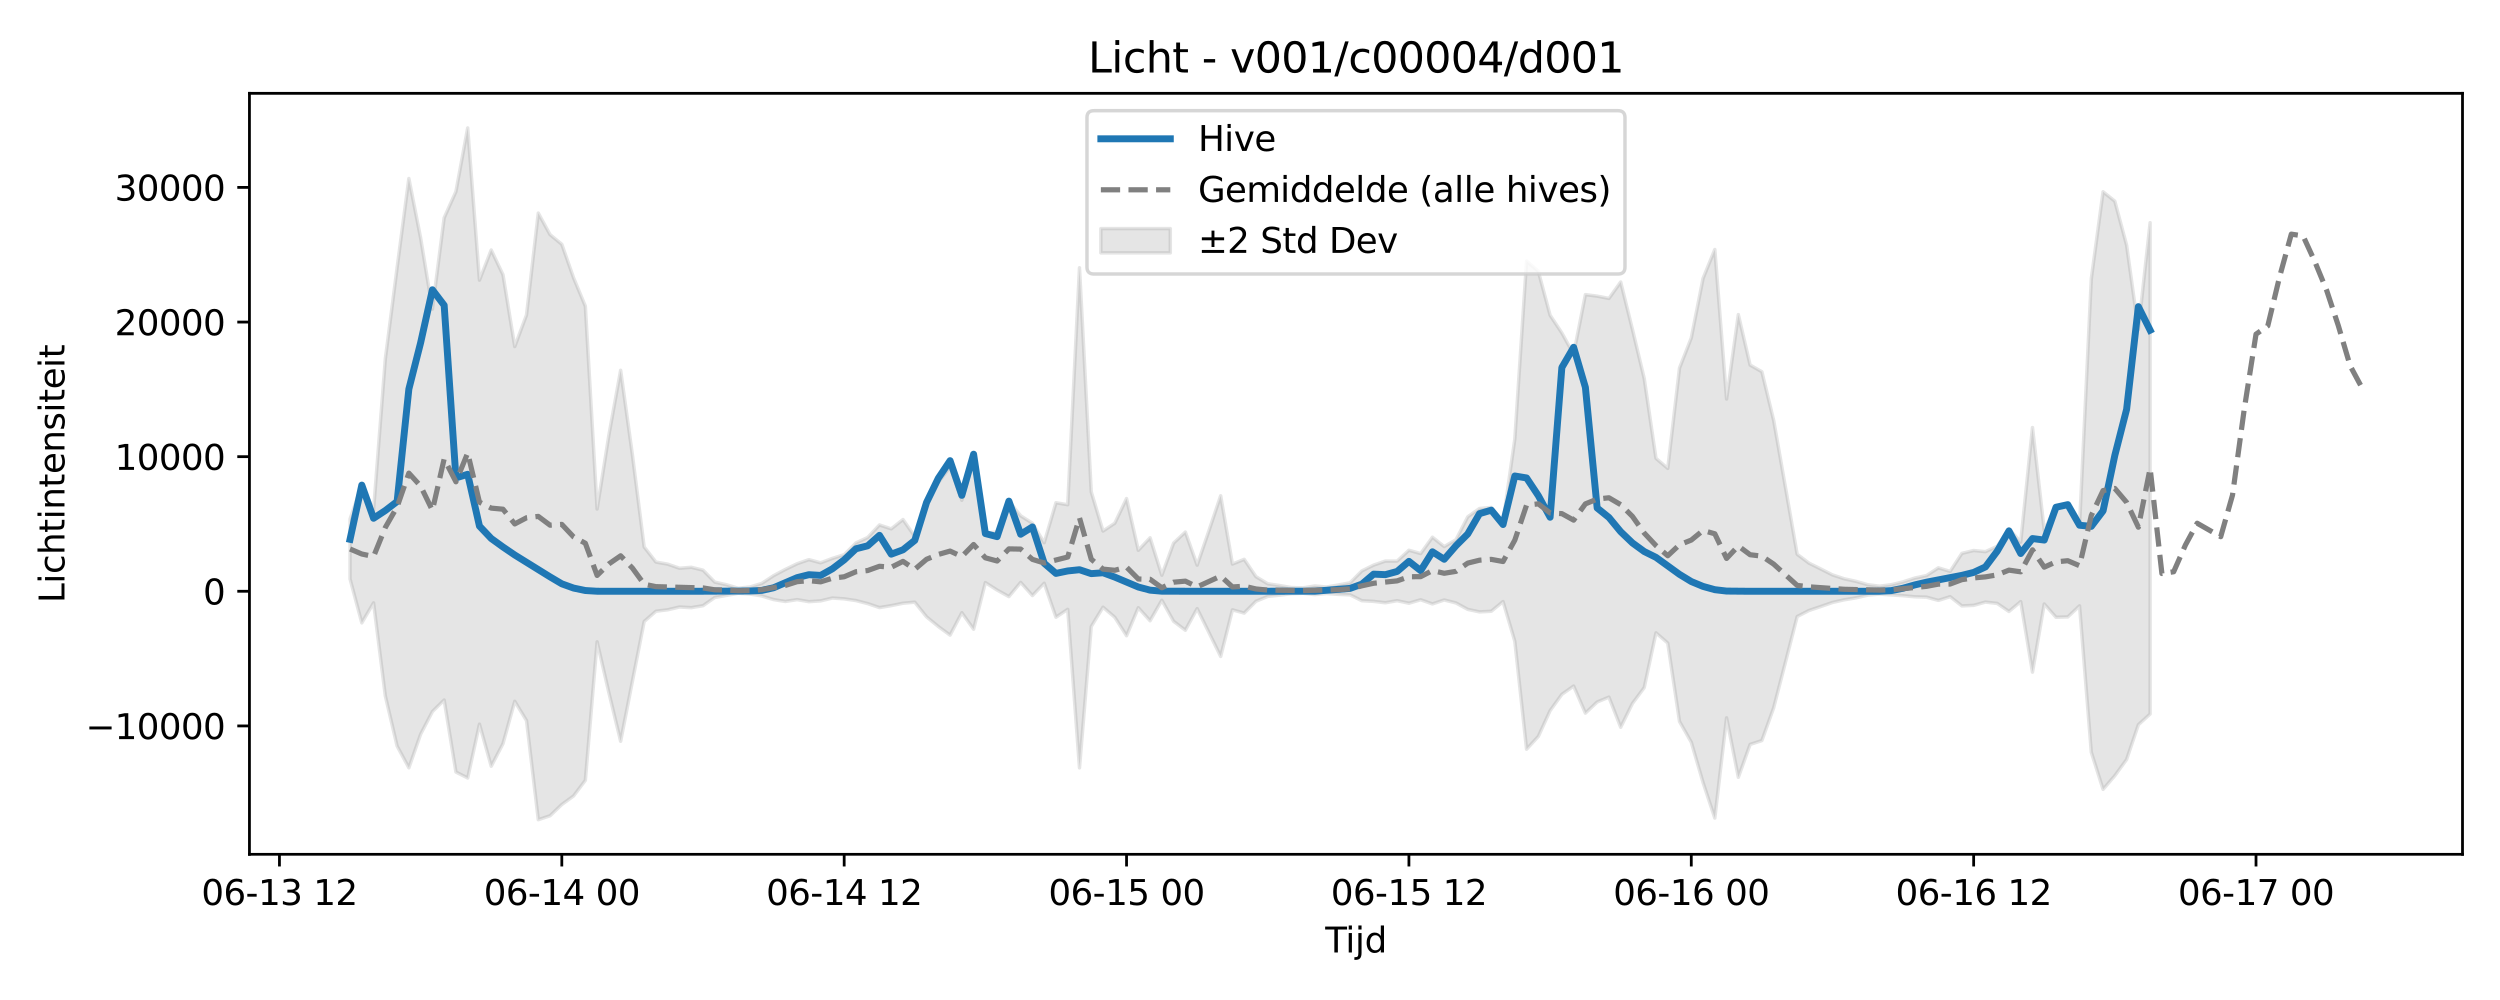 <?xml version="1.0" encoding="utf-8" standalone="no"?>
<!DOCTYPE svg PUBLIC "-//W3C//DTD SVG 1.1//EN"
  "http://www.w3.org/Graphics/SVG/1.1/DTD/svg11.dtd">
<svg xmlns:xlink="http://www.w3.org/1999/xlink" width="720pt" height="288pt" viewBox="0 0 720 288" xmlns="http://www.w3.org/2000/svg" version="1.1">
 <defs>
  <style type="text/css">*{stroke-linejoin: round; stroke-linecap: butt}</style>
 </defs>
 <g id="figure_1">
  <g id="patch_1">
   <path d="M 0 288 
L 720 288 
L 720 0 
L 0 0 
z
" style="fill: #ffffff"/>
  </g>
  <g id="axes_1">
   <g id="patch_2">
    <path d="M 71.84 246.04 
L 709.2 246.04 
L 709.2 26.88 
L 71.84 26.88 
z
" style="fill: #ffffff"/>
   </g>
   <g id="FillBetweenPolyCollection_1">
    <defs>
     <path id="m2249b6ddf0" d="M 100.811 -138.525 
L 100.811 -121.262 
L 104.199 -108.606 
L 107.588 -114.372 
L 110.976 -87.546 
L 114.365 -73.137 
L 117.753 -66.871 
L 121.141 -76.545 
L 124.53 -83.057 
L 127.918 -86.397 
L 131.307 -65.654 
L 134.695 -63.937 
L 138.083 -79.447 
L 141.472 -67.325 
L 144.86 -73.816 
L 148.249 -86.024 
L 151.637 -80.462 
L 155.025 -51.922 
L 158.414 -53.063 
L 161.802 -56.301 
L 165.191 -58.767 
L 168.579 -63.263 
L 171.968 -103.158 
L 175.356 -88.515 
L 178.744 -74.511 
L 182.133 -91.794 
L 185.521 -109.011 
L 188.91 -111.967 
L 192.298 -112.375 
L 195.686 -113.182 
L 199.075 -112.994 
L 202.463 -113.554 
L 205.852 -115.919 
L 209.24 -116.526 
L 212.628 -117.129 
L 216.017 -116.908 
L 219.405 -116.364 
L 222.794 -115.323 
L 226.182 -114.773 
L 229.571 -115.308 
L 232.959 -114.716 
L 236.347 -114.949 
L 239.736 -115.765 
L 243.124 -115.532 
L 246.513 -115.033 
L 249.901 -114.158 
L 253.289 -113.01 
L 256.678 -113.573 
L 260.066 -114.265 
L 263.455 -114.574 
L 266.843 -110.355 
L 270.231 -107.57 
L 273.62 -105.078 
L 277.008 -111.542 
L 280.397 -106.785 
L 283.785 -120.219 
L 287.173 -118.06 
L 290.562 -116.173 
L 293.95 -120.266 
L 297.339 -116.471 
L 300.727 -120.019 
L 304.116 -110.235 
L 307.504 -112.513 
L 310.892 -66.855 
L 314.281 -107.557 
L 317.669 -113.122 
L 321.058 -110.218 
L 324.446 -104.907 
L 327.834 -112.981 
L 331.223 -109.216 
L 334.611 -115.125 
L 338 -109.058 
L 341.388 -106.489 
L 344.776 -112.72 
L 348.165 -105.843 
L 351.553 -98.943 
L 354.942 -112.364 
L 358.33 -111.43 
L 361.719 -114.836 
L 365.107 -116.233 
L 368.495 -116.577 
L 371.884 -117.009 
L 375.272 -117.129 
L 378.661 -116.755 
L 382.049 -117.065 
L 385.437 -116.812 
L 388.826 -116.676 
L 392.214 -114.992 
L 395.603 -114.801 
L 398.991 -114.405 
L 402.379 -115.001 
L 405.768 -114.269 
L 409.156 -115.271 
L 412.545 -114.062 
L 415.933 -115.207 
L 419.321 -114.351 
L 422.71 -112.496 
L 426.098 -111.774 
L 429.487 -111.952 
L 432.875 -114.747 
L 436.264 -103.319 
L 439.652 -72.223 
L 443.04 -75.914 
L 446.429 -83.325 
L 449.817 -88.033 
L 453.206 -90.415 
L 456.594 -82.617 
L 459.982 -85.817 
L 463.371 -87.229 
L 466.759 -78.548 
L 470.148 -85.416 
L 473.536 -89.963 
L 476.924 -105.742 
L 480.313 -102.788 
L 483.701 -80.213 
L 487.09 -74.24 
L 490.478 -62.643 
L 493.867 -52.392 
L 497.255 -81.272 
L 500.643 -64.135 
L 504.032 -73.604 
L 507.42 -74.711 
L 510.809 -84.135 
L 514.197 -97.219 
L 517.585 -110.432 
L 520.974 -112.172 
L 524.362 -113.314 
L 527.751 -114.488 
L 531.139 -115.256 
L 534.527 -115.814 
L 537.916 -116.598 
L 541.304 -116.911 
L 544.693 -116.655 
L 548.081 -116.44 
L 551.469 -116.121 
L 554.858 -116.013 
L 558.246 -115.077 
L 561.635 -116.154 
L 565.023 -113.495 
L 568.412 -113.659 
L 571.8 -114.596 
L 575.188 -114.219 
L 578.577 -111.896 
L 581.965 -114.747 
L 585.354 -94.414 
L 588.742 -114.057 
L 592.13 -110.219 
L 595.519 -110.328 
L 598.907 -113.514 
L 602.296 -71.351 
L 605.684 -60.662 
L 609.072 -64.6 
L 612.461 -69.266 
L 615.849 -79.275 
L 619.238 -82.371 
L 619.238 -223.874 
L 619.238 -223.874 
L 615.849 -193.063 
L 612.461 -217.398 
L 609.072 -230.054 
L 605.684 -232.774 
L 602.296 -207.745 
L 598.907 -136.627 
L 595.519 -142.704 
L 592.13 -142.153 
L 588.742 -135.261 
L 585.354 -164.878 
L 581.965 -131.883 
L 578.577 -135.71 
L 575.188 -130.659 
L 571.8 -129.123 
L 568.412 -129.457 
L 565.023 -128.63 
L 561.635 -123.441 
L 558.246 -124.465 
L 554.858 -122.25 
L 551.469 -121.523 
L 548.081 -120.428 
L 544.693 -119.607 
L 541.304 -119.18 
L 537.916 -119.606 
L 534.527 -120.576 
L 531.139 -121.313 
L 527.751 -122.432 
L 524.362 -124.153 
L 520.974 -125.827 
L 517.585 -128.378 
L 514.197 -147.75 
L 510.809 -166.961 
L 507.42 -180.943 
L 504.032 -182.871 
L 500.643 -197.398 
L 497.255 -173.079 
L 493.867 -216.149 
L 490.478 -207.816 
L 487.09 -190.678 
L 483.701 -182.011 
L 480.313 -153.1 
L 476.924 -155.987 
L 473.536 -178.995 
L 470.148 -193.118 
L 466.759 -206.781 
L 463.371 -202.052 
L 459.982 -202.716 
L 456.594 -203.149 
L 453.206 -185.977 
L 449.817 -192.109 
L 446.429 -197.214 
L 443.04 -209.855 
L 439.652 -212.821 
L 436.264 -161.556 
L 432.875 -137.813 
L 429.487 -141.852 
L 426.098 -141.558 
L 422.71 -139.156 
L 419.321 -132.548 
L 415.933 -130.583 
L 412.545 -133.286 
L 409.156 -128.578 
L 405.768 -129.533 
L 402.379 -126.418 
L 398.991 -126.418 
L 395.603 -125.246 
L 392.214 -123.575 
L 388.826 -120.155 
L 385.437 -119.521 
L 382.049 -118.949 
L 378.661 -119.245 
L 375.272 -118.697 
L 371.884 -118.793 
L 368.495 -119.379 
L 365.107 -119.873 
L 361.719 -121.922 
L 358.33 -126.915 
L 354.942 -125.546 
L 351.553 -145.221 
L 348.165 -135.133 
L 344.776 -125.234 
L 341.388 -134.771 
L 338 -131.599 
L 334.611 -122.332 
L 331.223 -133.124 
L 327.834 -129.513 
L 324.446 -144.42 
L 321.058 -137.311 
L 317.669 -135.058 
L 314.281 -146.34 
L 310.892 -210.889 
L 307.504 -142.641 
L 304.116 -143.212 
L 300.727 -131.695 
L 297.339 -137.325 
L 293.95 -139.45 
L 290.562 -143.669 
L 287.173 -134.795 
L 283.785 -134.478 
L 280.397 -155.578 
L 277.008 -143.906 
L 273.62 -153.502 
L 270.231 -149.067 
L 266.843 -143.504 
L 263.455 -133.505 
L 260.066 -138.38 
L 256.678 -135.688 
L 253.289 -136.811 
L 249.901 -133.214 
L 246.513 -131.646 
L 243.124 -128.253 
L 239.736 -127.187 
L 236.347 -125.913 
L 232.959 -126.83 
L 229.571 -125.643 
L 226.182 -124.012 
L 222.794 -122.211 
L 219.405 -119.979 
L 216.017 -118.961 
L 212.628 -118.589 
L 209.24 -119.59 
L 205.852 -120.35 
L 202.463 -123.802 
L 199.075 -124.622 
L 195.686 -124.346 
L 192.298 -125.53 
L 188.91 -126.128 
L 185.521 -130.472 
L 182.133 -157.006 
L 178.744 -181.359 
L 175.356 -162.669 
L 171.968 -141.401 
L 168.579 -199.823 
L 165.191 -207.982 
L 161.802 -217.645 
L 158.414 -220.427 
L 155.025 -226.634 
L 151.637 -197.307 
L 148.249 -188.188 
L 144.86 -208.881 
L 141.472 -216.003 
L 138.083 -207.306 
L 134.695 -251.158 
L 131.307 -232.831 
L 127.918 -225.268 
L 124.53 -198.969 
L 121.141 -219.467 
L 117.753 -236.599 
L 114.365 -210.893 
L 110.976 -184.658 
L 107.588 -141.07 
L 104.199 -148.278 
L 100.811 -138.525 
z
" style="stroke: #808080; stroke-opacity: 0.2"/>
    </defs>
    <g clip-path="url(#pfbceccff87)">
     <use xlink:href="#m2249b6ddf0" x="0" y="288" style="fill: #808080; fill-opacity: 0.2; stroke: #808080; stroke-opacity: 0.2"/>
    </g>
   </g>
   <g id="matplotlib.axis_1">
    <g id="xtick_1">
     <g id="line2d_1">
      <defs>
       <path id="m75572a2f09" d="M 0 0 
L 0 3.5 
" style="stroke: #000000; stroke-width: 0.8"/>
      </defs>
      <g>
       <use xlink:href="#m75572a2f09" x="80.48" y="246.04" style="stroke: #000000; stroke-width: 0.8"/>
      </g>
     </g>
     <g id="text_1">
      <!-- 06-13 12 -->
      <g transform="translate(58 260.638) scale(0.1 -0.1)">
       <defs>
        <path id="DejaVuSans-30" d="M 2034 4250 
Q 1547 4250 1301 3770 
Q 1056 3291 1056 2328 
Q 1056 1369 1301 889 
Q 1547 409 2034 409 
Q 2525 409 2770 889 
Q 3016 1369 3016 2328 
Q 3016 3291 2770 3770 
Q 2525 4250 2034 4250 
z
M 2034 4750 
Q 2819 4750 3233 4129 
Q 3647 3509 3647 2328 
Q 3647 1150 3233 529 
Q 2819 -91 2034 -91 
Q 1250 -91 836 529 
Q 422 1150 422 2328 
Q 422 3509 836 4129 
Q 1250 4750 2034 4750 
z
" transform="scale(0.016)"/>
        <path id="DejaVuSans-36" d="M 2113 2584 
Q 1688 2584 1439 2293 
Q 1191 2003 1191 1497 
Q 1191 994 1439 701 
Q 1688 409 2113 409 
Q 2538 409 2786 701 
Q 3034 994 3034 1497 
Q 3034 2003 2786 2293 
Q 2538 2584 2113 2584 
z
M 3366 4563 
L 3366 3988 
Q 3128 4100 2886 4159 
Q 2644 4219 2406 4219 
Q 1781 4219 1451 3797 
Q 1122 3375 1075 2522 
Q 1259 2794 1537 2939 
Q 1816 3084 2150 3084 
Q 2853 3084 3261 2657 
Q 3669 2231 3669 1497 
Q 3669 778 3244 343 
Q 2819 -91 2113 -91 
Q 1303 -91 875 529 
Q 447 1150 447 2328 
Q 447 3434 972 4092 
Q 1497 4750 2381 4750 
Q 2619 4750 2861 4703 
Q 3103 4656 3366 4563 
z
" transform="scale(0.016)"/>
        <path id="DejaVuSans-2d" d="M 313 2009 
L 1997 2009 
L 1997 1497 
L 313 1497 
L 313 2009 
z
" transform="scale(0.016)"/>
        <path id="DejaVuSans-31" d="M 794 531 
L 1825 531 
L 1825 4091 
L 703 3866 
L 703 4441 
L 1819 4666 
L 2450 4666 
L 2450 531 
L 3481 531 
L 3481 0 
L 794 0 
L 794 531 
z
" transform="scale(0.016)"/>
        <path id="DejaVuSans-33" d="M 2597 2516 
Q 3050 2419 3304 2112 
Q 3559 1806 3559 1356 
Q 3559 666 3084 287 
Q 2609 -91 1734 -91 
Q 1441 -91 1130 -33 
Q 819 25 488 141 
L 488 750 
Q 750 597 1062 519 
Q 1375 441 1716 441 
Q 2309 441 2620 675 
Q 2931 909 2931 1356 
Q 2931 1769 2642 2001 
Q 2353 2234 1838 2234 
L 1294 2234 
L 1294 2753 
L 1863 2753 
Q 2328 2753 2575 2939 
Q 2822 3125 2822 3475 
Q 2822 3834 2567 4026 
Q 2313 4219 1838 4219 
Q 1578 4219 1281 4162 
Q 984 4106 628 3988 
L 628 4550 
Q 988 4650 1302 4700 
Q 1616 4750 1894 4750 
Q 2613 4750 3031 4423 
Q 3450 4097 3450 3541 
Q 3450 3153 3228 2886 
Q 3006 2619 2597 2516 
z
" transform="scale(0.016)"/>
        <path id="DejaVuSans-20" transform="scale(0.016)"/>
        <path id="DejaVuSans-32" d="M 1228 531 
L 3431 531 
L 3431 0 
L 469 0 
L 469 531 
Q 828 903 1448 1529 
Q 2069 2156 2228 2338 
Q 2531 2678 2651 2914 
Q 2772 3150 2772 3378 
Q 2772 3750 2511 3984 
Q 2250 4219 1831 4219 
Q 1534 4219 1204 4116 
Q 875 4013 500 3803 
L 500 4441 
Q 881 4594 1212 4672 
Q 1544 4750 1819 4750 
Q 2544 4750 2975 4387 
Q 3406 4025 3406 3419 
Q 3406 3131 3298 2873 
Q 3191 2616 2906 2266 
Q 2828 2175 2409 1742 
Q 1991 1309 1228 531 
z
" transform="scale(0.016)"/>
       </defs>
       <use xlink:href="#DejaVuSans-30"/>
       <use xlink:href="#DejaVuSans-36" transform="translate(63.623 0)"/>
       <use xlink:href="#DejaVuSans-2d" transform="translate(127.246 0)"/>
       <use xlink:href="#DejaVuSans-31" transform="translate(163.33 0)"/>
       <use xlink:href="#DejaVuSans-33" transform="translate(226.953 0)"/>
       <use xlink:href="#DejaVuSans-20" transform="translate(290.576 0)"/>
       <use xlink:href="#DejaVuSans-31" transform="translate(322.363 0)"/>
       <use xlink:href="#DejaVuSans-32" transform="translate(385.986 0)"/>
      </g>
     </g>
    </g>
    <g id="xtick_2">
     <g id="line2d_2">
      <g>
       <use xlink:href="#m75572a2f09" x="161.802" y="246.04" style="stroke: #000000; stroke-width: 0.8"/>
      </g>
     </g>
     <g id="text_2">
      <!-- 06-14 00 -->
      <g transform="translate(139.322 260.638) scale(0.1 -0.1)">
       <defs>
        <path id="DejaVuSans-34" d="M 2419 4116 
L 825 1625 
L 2419 1625 
L 2419 4116 
z
M 2253 4666 
L 3047 4666 
L 3047 1625 
L 3713 1625 
L 3713 1100 
L 3047 1100 
L 3047 0 
L 2419 0 
L 2419 1100 
L 313 1100 
L 313 1709 
L 2253 4666 
z
" transform="scale(0.016)"/>
       </defs>
       <use xlink:href="#DejaVuSans-30"/>
       <use xlink:href="#DejaVuSans-36" transform="translate(63.623 0)"/>
       <use xlink:href="#DejaVuSans-2d" transform="translate(127.246 0)"/>
       <use xlink:href="#DejaVuSans-31" transform="translate(163.33 0)"/>
       <use xlink:href="#DejaVuSans-34" transform="translate(226.953 0)"/>
       <use xlink:href="#DejaVuSans-20" transform="translate(290.576 0)"/>
       <use xlink:href="#DejaVuSans-30" transform="translate(322.363 0)"/>
       <use xlink:href="#DejaVuSans-30" transform="translate(385.986 0)"/>
      </g>
     </g>
    </g>
    <g id="xtick_3">
     <g id="line2d_3">
      <g>
       <use xlink:href="#m75572a2f09" x="243.124" y="246.04" style="stroke: #000000; stroke-width: 0.8"/>
      </g>
     </g>
     <g id="text_3">
      <!-- 06-14 12 -->
      <g transform="translate(220.644 260.638) scale(0.1 -0.1)">
       <use xlink:href="#DejaVuSans-30"/>
       <use xlink:href="#DejaVuSans-36" transform="translate(63.623 0)"/>
       <use xlink:href="#DejaVuSans-2d" transform="translate(127.246 0)"/>
       <use xlink:href="#DejaVuSans-31" transform="translate(163.33 0)"/>
       <use xlink:href="#DejaVuSans-34" transform="translate(226.953 0)"/>
       <use xlink:href="#DejaVuSans-20" transform="translate(290.576 0)"/>
       <use xlink:href="#DejaVuSans-31" transform="translate(322.363 0)"/>
       <use xlink:href="#DejaVuSans-32" transform="translate(385.986 0)"/>
      </g>
     </g>
    </g>
    <g id="xtick_4">
     <g id="line2d_4">
      <g>
       <use xlink:href="#m75572a2f09" x="324.446" y="246.04" style="stroke: #000000; stroke-width: 0.8"/>
      </g>
     </g>
     <g id="text_4">
      <!-- 06-15 00 -->
      <g transform="translate(301.966 260.638) scale(0.1 -0.1)">
       <defs>
        <path id="DejaVuSans-35" d="M 691 4666 
L 3169 4666 
L 3169 4134 
L 1269 4134 
L 1269 2991 
Q 1406 3038 1543 3061 
Q 1681 3084 1819 3084 
Q 2600 3084 3056 2656 
Q 3513 2228 3513 1497 
Q 3513 744 3044 326 
Q 2575 -91 1722 -91 
Q 1428 -91 1123 -41 
Q 819 9 494 109 
L 494 744 
Q 775 591 1075 516 
Q 1375 441 1709 441 
Q 2250 441 2565 725 
Q 2881 1009 2881 1497 
Q 2881 1984 2565 2268 
Q 2250 2553 1709 2553 
Q 1456 2553 1204 2497 
Q 953 2441 691 2322 
L 691 4666 
z
" transform="scale(0.016)"/>
       </defs>
       <use xlink:href="#DejaVuSans-30"/>
       <use xlink:href="#DejaVuSans-36" transform="translate(63.623 0)"/>
       <use xlink:href="#DejaVuSans-2d" transform="translate(127.246 0)"/>
       <use xlink:href="#DejaVuSans-31" transform="translate(163.33 0)"/>
       <use xlink:href="#DejaVuSans-35" transform="translate(226.953 0)"/>
       <use xlink:href="#DejaVuSans-20" transform="translate(290.576 0)"/>
       <use xlink:href="#DejaVuSans-30" transform="translate(322.363 0)"/>
       <use xlink:href="#DejaVuSans-30" transform="translate(385.986 0)"/>
      </g>
     </g>
    </g>
    <g id="xtick_5">
     <g id="line2d_5">
      <g>
       <use xlink:href="#m75572a2f09" x="405.768" y="246.04" style="stroke: #000000; stroke-width: 0.8"/>
      </g>
     </g>
     <g id="text_5">
      <!-- 06-15 12 -->
      <g transform="translate(383.287 260.638) scale(0.1 -0.1)">
       <use xlink:href="#DejaVuSans-30"/>
       <use xlink:href="#DejaVuSans-36" transform="translate(63.623 0)"/>
       <use xlink:href="#DejaVuSans-2d" transform="translate(127.246 0)"/>
       <use xlink:href="#DejaVuSans-31" transform="translate(163.33 0)"/>
       <use xlink:href="#DejaVuSans-35" transform="translate(226.953 0)"/>
       <use xlink:href="#DejaVuSans-20" transform="translate(290.576 0)"/>
       <use xlink:href="#DejaVuSans-31" transform="translate(322.363 0)"/>
       <use xlink:href="#DejaVuSans-32" transform="translate(385.986 0)"/>
      </g>
     </g>
    </g>
    <g id="xtick_6">
     <g id="line2d_6">
      <g>
       <use xlink:href="#m75572a2f09" x="487.09" y="246.04" style="stroke: #000000; stroke-width: 0.8"/>
      </g>
     </g>
     <g id="text_6">
      <!-- 06-16 00 -->
      <g transform="translate(464.609 260.638) scale(0.1 -0.1)">
       <use xlink:href="#DejaVuSans-30"/>
       <use xlink:href="#DejaVuSans-36" transform="translate(63.623 0)"/>
       <use xlink:href="#DejaVuSans-2d" transform="translate(127.246 0)"/>
       <use xlink:href="#DejaVuSans-31" transform="translate(163.33 0)"/>
       <use xlink:href="#DejaVuSans-36" transform="translate(226.953 0)"/>
       <use xlink:href="#DejaVuSans-20" transform="translate(290.576 0)"/>
       <use xlink:href="#DejaVuSans-30" transform="translate(322.363 0)"/>
       <use xlink:href="#DejaVuSans-30" transform="translate(385.986 0)"/>
      </g>
     </g>
    </g>
    <g id="xtick_7">
     <g id="line2d_7">
      <g>
       <use xlink:href="#m75572a2f09" x="568.412" y="246.04" style="stroke: #000000; stroke-width: 0.8"/>
      </g>
     </g>
     <g id="text_7">
      <!-- 06-16 12 -->
      <g transform="translate(545.931 260.638) scale(0.1 -0.1)">
       <use xlink:href="#DejaVuSans-30"/>
       <use xlink:href="#DejaVuSans-36" transform="translate(63.623 0)"/>
       <use xlink:href="#DejaVuSans-2d" transform="translate(127.246 0)"/>
       <use xlink:href="#DejaVuSans-31" transform="translate(163.33 0)"/>
       <use xlink:href="#DejaVuSans-36" transform="translate(226.953 0)"/>
       <use xlink:href="#DejaVuSans-20" transform="translate(290.576 0)"/>
       <use xlink:href="#DejaVuSans-31" transform="translate(322.363 0)"/>
       <use xlink:href="#DejaVuSans-32" transform="translate(385.986 0)"/>
      </g>
     </g>
    </g>
    <g id="xtick_8">
     <g id="line2d_8">
      <g>
       <use xlink:href="#m75572a2f09" x="649.733" y="246.04" style="stroke: #000000; stroke-width: 0.8"/>
      </g>
     </g>
     <g id="text_8">
      <!-- 06-17 00 -->
      <g transform="translate(627.253 260.638) scale(0.1 -0.1)">
       <defs>
        <path id="DejaVuSans-37" d="M 525 4666 
L 3525 4666 
L 3525 4397 
L 1831 0 
L 1172 0 
L 2766 4134 
L 525 4134 
L 525 4666 
z
" transform="scale(0.016)"/>
       </defs>
       <use xlink:href="#DejaVuSans-30"/>
       <use xlink:href="#DejaVuSans-36" transform="translate(63.623 0)"/>
       <use xlink:href="#DejaVuSans-2d" transform="translate(127.246 0)"/>
       <use xlink:href="#DejaVuSans-31" transform="translate(163.33 0)"/>
       <use xlink:href="#DejaVuSans-37" transform="translate(226.953 0)"/>
       <use xlink:href="#DejaVuSans-20" transform="translate(290.576 0)"/>
       <use xlink:href="#DejaVuSans-30" transform="translate(322.363 0)"/>
       <use xlink:href="#DejaVuSans-30" transform="translate(385.986 0)"/>
      </g>
     </g>
    </g>
    <g id="text_9">
     <!-- Tijd -->
     <g transform="translate(381.67 274.317) scale(0.1 -0.1)">
      <defs>
       <path id="DejaVuSans-54" d="M -19 4666 
L 3928 4666 
L 3928 4134 
L 2272 4134 
L 2272 0 
L 1638 0 
L 1638 4134 
L -19 4134 
L -19 4666 
z
" transform="scale(0.016)"/>
       <path id="DejaVuSans-69" d="M 603 3500 
L 1178 3500 
L 1178 0 
L 603 0 
L 603 3500 
z
M 603 4863 
L 1178 4863 
L 1178 4134 
L 603 4134 
L 603 4863 
z
" transform="scale(0.016)"/>
       <path id="DejaVuSans-6a" d="M 603 3500 
L 1178 3500 
L 1178 -63 
Q 1178 -731 923 -1031 
Q 669 -1331 103 -1331 
L -116 -1331 
L -116 -844 
L 38 -844 
Q 366 -844 484 -692 
Q 603 -541 603 -63 
L 603 3500 
z
M 603 4863 
L 1178 4863 
L 1178 4134 
L 603 4134 
L 603 4863 
z
" transform="scale(0.016)"/>
       <path id="DejaVuSans-64" d="M 2906 2969 
L 2906 4863 
L 3481 4863 
L 3481 0 
L 2906 0 
L 2906 525 
Q 2725 213 2448 61 
Q 2172 -91 1784 -91 
Q 1150 -91 751 415 
Q 353 922 353 1747 
Q 353 2572 751 3078 
Q 1150 3584 1784 3584 
Q 2172 3584 2448 3432 
Q 2725 3281 2906 2969 
z
M 947 1747 
Q 947 1113 1208 752 
Q 1469 391 1925 391 
Q 2381 391 2643 752 
Q 2906 1113 2906 1747 
Q 2906 2381 2643 2742 
Q 2381 3103 1925 3103 
Q 1469 3103 1208 2742 
Q 947 2381 947 1747 
z
" transform="scale(0.016)"/>
      </defs>
      <use xlink:href="#DejaVuSans-54"/>
      <use xlink:href="#DejaVuSans-69" transform="translate(57.959 0)"/>
      <use xlink:href="#DejaVuSans-6a" transform="translate(85.742 0)"/>
      <use xlink:href="#DejaVuSans-64" transform="translate(113.525 0)"/>
     </g>
    </g>
   </g>
   <g id="matplotlib.axis_2">
    <g id="ytick_1">
     <g id="line2d_9">
      <defs>
       <path id="m44744744d1" d="M 0 0 
L -3.5 0 
" style="stroke: #000000; stroke-width: 0.8"/>
      </defs>
      <g>
       <use xlink:href="#m44744744d1" x="71.84" y="209.062" style="stroke: #000000; stroke-width: 0.8"/>
      </g>
     </g>
     <g id="text_10">
      <!-- −10000 -->
      <g transform="translate(24.648 212.861) scale(0.1 -0.1)">
       <defs>
        <path id="DejaVuSans-2212" d="M 678 2272 
L 4684 2272 
L 4684 1741 
L 678 1741 
L 678 2272 
z
" transform="scale(0.016)"/>
       </defs>
       <use xlink:href="#DejaVuSans-2212"/>
       <use xlink:href="#DejaVuSans-31" transform="translate(83.789 0)"/>
       <use xlink:href="#DejaVuSans-30" transform="translate(147.412 0)"/>
       <use xlink:href="#DejaVuSans-30" transform="translate(211.035 0)"/>
       <use xlink:href="#DejaVuSans-30" transform="translate(274.658 0)"/>
       <use xlink:href="#DejaVuSans-30" transform="translate(338.281 0)"/>
      </g>
     </g>
    </g>
    <g id="ytick_2">
     <g id="line2d_10">
      <g>
       <use xlink:href="#m44744744d1" x="71.84" y="170.291" style="stroke: #000000; stroke-width: 0.8"/>
      </g>
     </g>
     <g id="text_11">
      <!-- 0 -->
      <g transform="translate(58.477 174.09) scale(0.1 -0.1)">
       <use xlink:href="#DejaVuSans-30"/>
      </g>
     </g>
    </g>
    <g id="ytick_3">
     <g id="line2d_11">
      <g>
       <use xlink:href="#m44744744d1" x="71.84" y="131.52" style="stroke: #000000; stroke-width: 0.8"/>
      </g>
     </g>
     <g id="text_12">
      <!-- 10000 -->
      <g transform="translate(33.028 135.319) scale(0.1 -0.1)">
       <use xlink:href="#DejaVuSans-31"/>
       <use xlink:href="#DejaVuSans-30" transform="translate(63.623 0)"/>
       <use xlink:href="#DejaVuSans-30" transform="translate(127.246 0)"/>
       <use xlink:href="#DejaVuSans-30" transform="translate(190.869 0)"/>
       <use xlink:href="#DejaVuSans-30" transform="translate(254.492 0)"/>
      </g>
     </g>
    </g>
    <g id="ytick_4">
     <g id="line2d_12">
      <g>
       <use xlink:href="#m44744744d1" x="71.84" y="92.748" style="stroke: #000000; stroke-width: 0.8"/>
      </g>
     </g>
     <g id="text_13">
      <!-- 20000 -->
      <g transform="translate(33.028 96.547) scale(0.1 -0.1)">
       <use xlink:href="#DejaVuSans-32"/>
       <use xlink:href="#DejaVuSans-30" transform="translate(63.623 0)"/>
       <use xlink:href="#DejaVuSans-30" transform="translate(127.246 0)"/>
       <use xlink:href="#DejaVuSans-30" transform="translate(190.869 0)"/>
       <use xlink:href="#DejaVuSans-30" transform="translate(254.492 0)"/>
      </g>
     </g>
    </g>
    <g id="ytick_5">
     <g id="line2d_13">
      <g>
       <use xlink:href="#m44744744d1" x="71.84" y="53.977" style="stroke: #000000; stroke-width: 0.8"/>
      </g>
     </g>
     <g id="text_14">
      <!-- 30000 -->
      <g transform="translate(33.028 57.776) scale(0.1 -0.1)">
       <use xlink:href="#DejaVuSans-33"/>
       <use xlink:href="#DejaVuSans-30" transform="translate(63.623 0)"/>
       <use xlink:href="#DejaVuSans-30" transform="translate(127.246 0)"/>
       <use xlink:href="#DejaVuSans-30" transform="translate(190.869 0)"/>
       <use xlink:href="#DejaVuSans-30" transform="translate(254.492 0)"/>
      </g>
     </g>
    </g>
    <g id="text_15">
     <!-- Lichtintensiteit -->
     <g transform="translate(18.568 173.656) rotate(-90) scale(0.1 -0.1)">
      <defs>
       <path id="DejaVuSans-4c" d="M 628 4666 
L 1259 4666 
L 1259 531 
L 3531 531 
L 3531 0 
L 628 0 
L 628 4666 
z
" transform="scale(0.016)"/>
       <path id="DejaVuSans-63" d="M 3122 3366 
L 3122 2828 
Q 2878 2963 2633 3030 
Q 2388 3097 2138 3097 
Q 1578 3097 1268 2742 
Q 959 2388 959 1747 
Q 959 1106 1268 751 
Q 1578 397 2138 397 
Q 2388 397 2633 464 
Q 2878 531 3122 666 
L 3122 134 
Q 2881 22 2623 -34 
Q 2366 -91 2075 -91 
Q 1284 -91 818 406 
Q 353 903 353 1747 
Q 353 2603 823 3093 
Q 1294 3584 2113 3584 
Q 2378 3584 2631 3529 
Q 2884 3475 3122 3366 
z
" transform="scale(0.016)"/>
       <path id="DejaVuSans-68" d="M 3513 2113 
L 3513 0 
L 2938 0 
L 2938 2094 
Q 2938 2591 2744 2837 
Q 2550 3084 2163 3084 
Q 1697 3084 1428 2787 
Q 1159 2491 1159 1978 
L 1159 0 
L 581 0 
L 581 4863 
L 1159 4863 
L 1159 2956 
Q 1366 3272 1645 3428 
Q 1925 3584 2291 3584 
Q 2894 3584 3203 3211 
Q 3513 2838 3513 2113 
z
" transform="scale(0.016)"/>
       <path id="DejaVuSans-74" d="M 1172 4494 
L 1172 3500 
L 2356 3500 
L 2356 3053 
L 1172 3053 
L 1172 1153 
Q 1172 725 1289 603 
Q 1406 481 1766 481 
L 2356 481 
L 2356 0 
L 1766 0 
Q 1100 0 847 248 
Q 594 497 594 1153 
L 594 3053 
L 172 3053 
L 172 3500 
L 594 3500 
L 594 4494 
L 1172 4494 
z
" transform="scale(0.016)"/>
       <path id="DejaVuSans-6e" d="M 3513 2113 
L 3513 0 
L 2938 0 
L 2938 2094 
Q 2938 2591 2744 2837 
Q 2550 3084 2163 3084 
Q 1697 3084 1428 2787 
Q 1159 2491 1159 1978 
L 1159 0 
L 581 0 
L 581 3500 
L 1159 3500 
L 1159 2956 
Q 1366 3272 1645 3428 
Q 1925 3584 2291 3584 
Q 2894 3584 3203 3211 
Q 3513 2838 3513 2113 
z
" transform="scale(0.016)"/>
       <path id="DejaVuSans-65" d="M 3597 1894 
L 3597 1613 
L 953 1613 
Q 991 1019 1311 708 
Q 1631 397 2203 397 
Q 2534 397 2845 478 
Q 3156 559 3463 722 
L 3463 178 
Q 3153 47 2828 -22 
Q 2503 -91 2169 -91 
Q 1331 -91 842 396 
Q 353 884 353 1716 
Q 353 2575 817 3079 
Q 1281 3584 2069 3584 
Q 2775 3584 3186 3129 
Q 3597 2675 3597 1894 
z
M 3022 2063 
Q 3016 2534 2758 2815 
Q 2500 3097 2075 3097 
Q 1594 3097 1305 2825 
Q 1016 2553 972 2059 
L 3022 2063 
z
" transform="scale(0.016)"/>
       <path id="DejaVuSans-73" d="M 2834 3397 
L 2834 2853 
Q 2591 2978 2328 3040 
Q 2066 3103 1784 3103 
Q 1356 3103 1142 2972 
Q 928 2841 928 2578 
Q 928 2378 1081 2264 
Q 1234 2150 1697 2047 
L 1894 2003 
Q 2506 1872 2764 1633 
Q 3022 1394 3022 966 
Q 3022 478 2636 193 
Q 2250 -91 1575 -91 
Q 1294 -91 989 -36 
Q 684 19 347 128 
L 347 722 
Q 666 556 975 473 
Q 1284 391 1588 391 
Q 1994 391 2212 530 
Q 2431 669 2431 922 
Q 2431 1156 2273 1281 
Q 2116 1406 1581 1522 
L 1381 1569 
Q 847 1681 609 1914 
Q 372 2147 372 2553 
Q 372 3047 722 3315 
Q 1072 3584 1716 3584 
Q 2034 3584 2315 3537 
Q 2597 3491 2834 3397 
z
" transform="scale(0.016)"/>
      </defs>
      <use xlink:href="#DejaVuSans-4c"/>
      <use xlink:href="#DejaVuSans-69" transform="translate(55.713 0)"/>
      <use xlink:href="#DejaVuSans-63" transform="translate(83.496 0)"/>
      <use xlink:href="#DejaVuSans-68" transform="translate(138.477 0)"/>
      <use xlink:href="#DejaVuSans-74" transform="translate(201.855 0)"/>
      <use xlink:href="#DejaVuSans-69" transform="translate(241.064 0)"/>
      <use xlink:href="#DejaVuSans-6e" transform="translate(268.848 0)"/>
      <use xlink:href="#DejaVuSans-74" transform="translate(332.227 0)"/>
      <use xlink:href="#DejaVuSans-65" transform="translate(371.436 0)"/>
      <use xlink:href="#DejaVuSans-6e" transform="translate(432.959 0)"/>
      <use xlink:href="#DejaVuSans-73" transform="translate(496.338 0)"/>
      <use xlink:href="#DejaVuSans-69" transform="translate(548.438 0)"/>
      <use xlink:href="#DejaVuSans-74" transform="translate(576.221 0)"/>
      <use xlink:href="#DejaVuSans-65" transform="translate(615.43 0)"/>
      <use xlink:href="#DejaVuSans-69" transform="translate(676.953 0)"/>
      <use xlink:href="#DejaVuSans-74" transform="translate(704.736 0)"/>
     </g>
    </g>
   </g>
   <g id="line2d_14">
    <path d="M 100.811 155.322 
L 104.199 139.713 
L 107.588 149.263 
L 110.976 147.036 
L 114.365 144.438 
L 117.753 112.045 
L 121.141 98.704 
L 124.53 83.459 
L 127.918 87.917 
L 131.307 137.627 
L 134.695 136.597 
L 138.083 151.513 
L 141.472 155.087 
L 144.86 157.534 
L 148.249 159.838 
L 158.414 166.139 
L 161.802 168.143 
L 165.191 169.363 
L 168.579 170.071 
L 171.968 170.277 
L 199.075 170.291 
L 216.017 170.207 
L 219.405 170.032 
L 222.794 169.277 
L 229.571 166.363 
L 232.959 165.51 
L 236.347 165.712 
L 239.736 163.81 
L 243.124 161.238 
L 246.513 158.046 
L 249.901 157.191 
L 253.289 154.181 
L 256.678 159.601 
L 260.066 158.342 
L 263.455 155.628 
L 266.843 144.712 
L 270.231 137.741 
L 273.62 132.677 
L 277.008 142.66 
L 280.397 130.812 
L 283.785 153.672 
L 287.173 154.556 
L 290.562 144.329 
L 293.95 153.863 
L 297.339 151.761 
L 300.727 162.224 
L 304.116 165.141 
L 307.504 164.433 
L 310.892 164.078 
L 314.281 165.209 
L 317.669 164.952 
L 321.058 166.205 
L 327.834 169.062 
L 331.223 169.966 
L 334.611 170.263 
L 348.165 170.291 
L 378.661 170.267 
L 388.826 169.455 
L 392.214 168.234 
L 395.603 165.353 
L 398.991 165.499 
L 402.379 164.581 
L 405.768 161.672 
L 409.156 164.338 
L 412.545 158.917 
L 415.933 161.068 
L 419.321 157.169 
L 422.71 153.785 
L 426.098 147.936 
L 429.487 146.928 
L 432.875 151.063 
L 436.264 137.086 
L 439.652 137.646 
L 443.04 142.752 
L 446.429 148.965 
L 449.817 105.845 
L 453.206 100.021 
L 456.594 111.565 
L 459.982 146.297 
L 463.371 149.032 
L 466.759 153.13 
L 470.148 156.371 
L 473.536 158.839 
L 476.924 160.519 
L 483.701 165.419 
L 487.09 167.485 
L 490.478 168.888 
L 493.867 169.83 
L 497.255 170.227 
L 504.032 170.291 
L 541.304 170.277 
L 544.693 170.095 
L 548.081 169.406 
L 551.469 168.453 
L 554.858 167.663 
L 565.023 165.704 
L 568.412 164.86 
L 571.8 163.275 
L 575.188 158.749 
L 578.577 152.902 
L 581.965 159.413 
L 585.354 155.104 
L 588.742 155.538 
L 592.13 146.084 
L 595.519 145.336 
L 598.907 151.272 
L 602.296 151.595 
L 605.684 147.126 
L 609.072 131.136 
L 612.461 117.898 
L 615.849 88.315 
L 619.238 95.099 
L 619.238 95.099 
" clip-path="url(#pfbceccff87)" style="fill: none; stroke: #1f77b4; stroke-width: 2; stroke-linecap: square"/>
   </g>
   <g id="line2d_15">
    <path d="M 100.811 158.107 
L 104.199 159.558 
L 107.588 160.279 
L 110.976 151.898 
L 114.365 145.985 
L 117.753 136.265 
L 121.141 139.994 
L 124.53 146.987 
L 127.918 132.168 
L 131.307 138.757 
L 134.695 130.452 
L 138.083 144.623 
L 141.472 146.336 
L 144.86 146.652 
L 148.249 150.894 
L 151.637 149.115 
L 155.025 148.722 
L 158.414 151.255 
L 161.802 151.027 
L 165.191 154.625 
L 168.579 156.457 
L 171.968 165.721 
L 175.356 162.408 
L 178.744 160.065 
L 182.133 163.6 
L 185.521 168.258 
L 188.91 168.953 
L 202.463 169.322 
L 205.852 169.866 
L 209.24 169.942 
L 212.628 170.141 
L 216.017 170.065 
L 219.405 169.829 
L 226.182 168.607 
L 229.571 167.524 
L 232.959 167.227 
L 236.347 167.569 
L 239.736 166.524 
L 243.124 166.108 
L 246.513 164.66 
L 249.901 164.314 
L 253.289 163.089 
L 256.678 163.369 
L 260.066 161.678 
L 263.455 163.961 
L 266.843 161.071 
L 270.231 159.682 
L 273.62 158.71 
L 277.008 160.276 
L 280.397 156.819 
L 283.785 160.651 
L 287.173 161.573 
L 290.562 158.079 
L 293.95 158.142 
L 297.339 161.102 
L 300.727 162.143 
L 307.504 160.423 
L 310.892 149.128 
L 314.281 161.051 
L 317.669 163.91 
L 321.058 164.236 
L 324.446 163.336 
L 327.834 166.753 
L 331.223 166.83 
L 334.611 169.272 
L 338 167.672 
L 341.388 167.37 
L 344.776 169.023 
L 351.553 165.918 
L 354.942 169.045 
L 358.33 168.828 
L 361.719 169.621 
L 365.107 169.947 
L 375.272 170.087 
L 385.437 169.834 
L 388.826 169.584 
L 392.214 168.717 
L 395.603 167.977 
L 402.379 167.291 
L 405.768 166.099 
L 409.156 166.076 
L 412.545 164.326 
L 415.933 165.105 
L 419.321 164.55 
L 422.71 162.174 
L 426.098 161.334 
L 429.487 161.098 
L 432.875 161.72 
L 436.264 155.563 
L 439.652 145.478 
L 443.04 145.115 
L 446.429 147.731 
L 449.817 147.929 
L 453.206 149.804 
L 456.594 145.117 
L 459.982 143.733 
L 463.371 143.359 
L 466.759 145.335 
L 470.148 148.733 
L 473.536 153.521 
L 476.924 157.136 
L 480.313 160.056 
L 483.701 156.888 
L 487.09 155.541 
L 490.478 152.77 
L 493.867 153.73 
L 497.255 160.825 
L 500.643 157.234 
L 504.032 159.762 
L 507.42 160.173 
L 510.809 162.452 
L 517.585 168.595 
L 520.974 169.001 
L 531.139 169.715 
L 541.304 169.954 
L 544.693 169.869 
L 554.858 168.868 
L 558.246 168.229 
L 561.635 168.202 
L 565.023 166.938 
L 568.412 166.442 
L 571.8 166.14 
L 575.188 165.561 
L 578.577 164.197 
L 581.965 164.685 
L 585.354 158.354 
L 588.742 163.341 
L 592.13 161.814 
L 595.519 161.484 
L 598.907 162.929 
L 602.296 148.452 
L 605.684 141.282 
L 609.072 140.673 
L 612.461 144.668 
L 615.849 151.831 
L 619.238 134.878 
L 622.626 165.171 
L 626.015 164.669 
L 629.403 156.965 
L 632.791 150.69 
L 639.568 154.563 
L 642.957 142.622 
L 646.345 117.828 
L 649.733 96.239 
L 653.122 93.846 
L 656.51 79.774 
L 659.899 67.434 
L 663.287 67.942 
L 666.675 75.356 
L 670.064 83.588 
L 673.452 93.836 
L 676.841 105.34 
L 680.229 111.659 
L 680.229 111.659 
" clip-path="url(#pfbceccff87)" style="fill: none; stroke-dasharray: 5.55,2.4; stroke-dashoffset: 0; stroke: #808080; stroke-width: 1.5"/>
   </g>
   <g id="patch_3">
    <path d="M 71.84 246.04 
L 71.84 26.88 
" style="fill: none; stroke: #000000; stroke-width: 0.8; stroke-linejoin: miter; stroke-linecap: square"/>
   </g>
   <g id="patch_4">
    <path d="M 709.2 246.04 
L 709.2 26.88 
" style="fill: none; stroke: #000000; stroke-width: 0.8; stroke-linejoin: miter; stroke-linecap: square"/>
   </g>
   <g id="patch_5">
    <path d="M 71.84 246.04 
L 709.2 246.04 
" style="fill: none; stroke: #000000; stroke-width: 0.8; stroke-linejoin: miter; stroke-linecap: square"/>
   </g>
   <g id="patch_6">
    <path d="M 71.84 26.88 
L 709.2 26.88 
" style="fill: none; stroke: #000000; stroke-width: 0.8; stroke-linejoin: miter; stroke-linecap: square"/>
   </g>
   <g id="text_16">
    <!-- Licht - v001/c00004/d001 -->
    <g transform="translate(313.383 20.88) scale(0.12 -0.12)">
     <defs>
      <path id="DejaVuSans-76" d="M 191 3500 
L 800 3500 
L 1894 563 
L 2988 3500 
L 3597 3500 
L 2284 0 
L 1503 0 
L 191 3500 
z
" transform="scale(0.016)"/>
      <path id="DejaVuSans-2f" d="M 1625 4666 
L 2156 4666 
L 531 -594 
L 0 -594 
L 1625 4666 
z
" transform="scale(0.016)"/>
     </defs>
     <use xlink:href="#DejaVuSans-4c"/>
     <use xlink:href="#DejaVuSans-69" transform="translate(55.713 0)"/>
     <use xlink:href="#DejaVuSans-63" transform="translate(83.496 0)"/>
     <use xlink:href="#DejaVuSans-68" transform="translate(138.477 0)"/>
     <use xlink:href="#DejaVuSans-74" transform="translate(201.855 0)"/>
     <use xlink:href="#DejaVuSans-20" transform="translate(241.064 0)"/>
     <use xlink:href="#DejaVuSans-2d" transform="translate(272.852 0)"/>
     <use xlink:href="#DejaVuSans-20" transform="translate(308.936 0)"/>
     <use xlink:href="#DejaVuSans-76" transform="translate(340.723 0)"/>
     <use xlink:href="#DejaVuSans-30" transform="translate(399.902 0)"/>
     <use xlink:href="#DejaVuSans-30" transform="translate(463.525 0)"/>
     <use xlink:href="#DejaVuSans-31" transform="translate(527.148 0)"/>
     <use xlink:href="#DejaVuSans-2f" transform="translate(590.771 0)"/>
     <use xlink:href="#DejaVuSans-63" transform="translate(624.463 0)"/>
     <use xlink:href="#DejaVuSans-30" transform="translate(679.443 0)"/>
     <use xlink:href="#DejaVuSans-30" transform="translate(743.066 0)"/>
     <use xlink:href="#DejaVuSans-30" transform="translate(806.689 0)"/>
     <use xlink:href="#DejaVuSans-30" transform="translate(870.312 0)"/>
     <use xlink:href="#DejaVuSans-34" transform="translate(933.936 0)"/>
     <use xlink:href="#DejaVuSans-2f" transform="translate(997.559 0)"/>
     <use xlink:href="#DejaVuSans-64" transform="translate(1031.25 0)"/>
     <use xlink:href="#DejaVuSans-30" transform="translate(1094.727 0)"/>
     <use xlink:href="#DejaVuSans-30" transform="translate(1158.35 0)"/>
     <use xlink:href="#DejaVuSans-31" transform="translate(1221.973 0)"/>
    </g>
   </g>
   <g id="legend_1">
    <g id="patch_7">
     <path d="M 315.048 78.914 
L 465.992 78.914 
Q 467.992 78.914 467.992 76.914 
L 467.992 33.88 
Q 467.992 31.88 465.992 31.88 
L 315.048 31.88 
Q 313.048 31.88 313.048 33.88 
L 313.048 76.914 
Q 313.048 78.914 315.048 78.914 
z
" style="fill: #ffffff; opacity: 0.8; stroke: #cccccc; stroke-linejoin: miter"/>
    </g>
    <g id="line2d_16">
     <path d="M 317.048 39.978 
L 327.048 39.978 
L 337.048 39.978 
" style="fill: none; stroke: #1f77b4; stroke-width: 2; stroke-linecap: square"/>
    </g>
    <g id="text_17">
     <!-- Hive -->
     <g transform="translate(345.048 43.478) scale(0.1 -0.1)">
      <defs>
       <path id="DejaVuSans-48" d="M 628 4666 
L 1259 4666 
L 1259 2753 
L 3553 2753 
L 3553 4666 
L 4184 4666 
L 4184 0 
L 3553 0 
L 3553 2222 
L 1259 2222 
L 1259 0 
L 628 0 
L 628 4666 
z
" transform="scale(0.016)"/>
      </defs>
      <use xlink:href="#DejaVuSans-48"/>
      <use xlink:href="#DejaVuSans-69" transform="translate(75.195 0)"/>
      <use xlink:href="#DejaVuSans-76" transform="translate(102.979 0)"/>
      <use xlink:href="#DejaVuSans-65" transform="translate(162.158 0)"/>
     </g>
    </g>
    <g id="line2d_17">
     <path d="M 317.048 54.657 
L 327.048 54.657 
L 337.048 54.657 
" style="fill: none; stroke-dasharray: 5.55,2.4; stroke-dashoffset: 0; stroke: #808080; stroke-width: 1.5"/>
    </g>
    <g id="text_18">
     <!-- Gemiddelde (alle hives) -->
     <g transform="translate(345.048 58.157) scale(0.1 -0.1)">
      <defs>
       <path id="DejaVuSans-47" d="M 3809 666 
L 3809 1919 
L 2778 1919 
L 2778 2438 
L 4434 2438 
L 4434 434 
Q 4069 175 3628 42 
Q 3188 -91 2688 -91 
Q 1594 -91 976 548 
Q 359 1188 359 2328 
Q 359 3472 976 4111 
Q 1594 4750 2688 4750 
Q 3144 4750 3555 4637 
Q 3966 4525 4313 4306 
L 4313 3634 
Q 3963 3931 3569 4081 
Q 3175 4231 2741 4231 
Q 1884 4231 1454 3753 
Q 1025 3275 1025 2328 
Q 1025 1384 1454 906 
Q 1884 428 2741 428 
Q 3075 428 3337 486 
Q 3600 544 3809 666 
z
" transform="scale(0.016)"/>
       <path id="DejaVuSans-6d" d="M 3328 2828 
Q 3544 3216 3844 3400 
Q 4144 3584 4550 3584 
Q 5097 3584 5394 3201 
Q 5691 2819 5691 2113 
L 5691 0 
L 5113 0 
L 5113 2094 
Q 5113 2597 4934 2840 
Q 4756 3084 4391 3084 
Q 3944 3084 3684 2787 
Q 3425 2491 3425 1978 
L 3425 0 
L 2847 0 
L 2847 2094 
Q 2847 2600 2669 2842 
Q 2491 3084 2119 3084 
Q 1678 3084 1418 2786 
Q 1159 2488 1159 1978 
L 1159 0 
L 581 0 
L 581 3500 
L 1159 3500 
L 1159 2956 
Q 1356 3278 1631 3431 
Q 1906 3584 2284 3584 
Q 2666 3584 2933 3390 
Q 3200 3197 3328 2828 
z
" transform="scale(0.016)"/>
       <path id="DejaVuSans-6c" d="M 603 4863 
L 1178 4863 
L 1178 0 
L 603 0 
L 603 4863 
z
" transform="scale(0.016)"/>
       <path id="DejaVuSans-28" d="M 1984 4856 
Q 1566 4138 1362 3434 
Q 1159 2731 1159 2009 
Q 1159 1288 1364 580 
Q 1569 -128 1984 -844 
L 1484 -844 
Q 1016 -109 783 600 
Q 550 1309 550 2009 
Q 550 2706 781 3412 
Q 1013 4119 1484 4856 
L 1984 4856 
z
" transform="scale(0.016)"/>
       <path id="DejaVuSans-61" d="M 2194 1759 
Q 1497 1759 1228 1600 
Q 959 1441 959 1056 
Q 959 750 1161 570 
Q 1363 391 1709 391 
Q 2188 391 2477 730 
Q 2766 1069 2766 1631 
L 2766 1759 
L 2194 1759 
z
M 3341 1997 
L 3341 0 
L 2766 0 
L 2766 531 
Q 2569 213 2275 61 
Q 1981 -91 1556 -91 
Q 1019 -91 701 211 
Q 384 513 384 1019 
Q 384 1609 779 1909 
Q 1175 2209 1959 2209 
L 2766 2209 
L 2766 2266 
Q 2766 2663 2505 2880 
Q 2244 3097 1772 3097 
Q 1472 3097 1187 3025 
Q 903 2953 641 2809 
L 641 3341 
Q 956 3463 1253 3523 
Q 1550 3584 1831 3584 
Q 2591 3584 2966 3190 
Q 3341 2797 3341 1997 
z
" transform="scale(0.016)"/>
       <path id="DejaVuSans-29" d="M 513 4856 
L 1013 4856 
Q 1481 4119 1714 3412 
Q 1947 2706 1947 2009 
Q 1947 1309 1714 600 
Q 1481 -109 1013 -844 
L 513 -844 
Q 928 -128 1133 580 
Q 1338 1288 1338 2009 
Q 1338 2731 1133 3434 
Q 928 4138 513 4856 
z
" transform="scale(0.016)"/>
      </defs>
      <use xlink:href="#DejaVuSans-47"/>
      <use xlink:href="#DejaVuSans-65" transform="translate(77.49 0)"/>
      <use xlink:href="#DejaVuSans-6d" transform="translate(139.014 0)"/>
      <use xlink:href="#DejaVuSans-69" transform="translate(236.426 0)"/>
      <use xlink:href="#DejaVuSans-64" transform="translate(264.209 0)"/>
      <use xlink:href="#DejaVuSans-64" transform="translate(327.686 0)"/>
      <use xlink:href="#DejaVuSans-65" transform="translate(391.162 0)"/>
      <use xlink:href="#DejaVuSans-6c" transform="translate(452.686 0)"/>
      <use xlink:href="#DejaVuSans-64" transform="translate(480.469 0)"/>
      <use xlink:href="#DejaVuSans-65" transform="translate(543.945 0)"/>
      <use xlink:href="#DejaVuSans-20" transform="translate(605.469 0)"/>
      <use xlink:href="#DejaVuSans-28" transform="translate(637.256 0)"/>
      <use xlink:href="#DejaVuSans-61" transform="translate(676.27 0)"/>
      <use xlink:href="#DejaVuSans-6c" transform="translate(737.549 0)"/>
      <use xlink:href="#DejaVuSans-6c" transform="translate(765.332 0)"/>
      <use xlink:href="#DejaVuSans-65" transform="translate(793.115 0)"/>
      <use xlink:href="#DejaVuSans-20" transform="translate(854.639 0)"/>
      <use xlink:href="#DejaVuSans-68" transform="translate(886.426 0)"/>
      <use xlink:href="#DejaVuSans-69" transform="translate(949.805 0)"/>
      <use xlink:href="#DejaVuSans-76" transform="translate(977.588 0)"/>
      <use xlink:href="#DejaVuSans-65" transform="translate(1036.768 0)"/>
      <use xlink:href="#DejaVuSans-73" transform="translate(1098.291 0)"/>
      <use xlink:href="#DejaVuSans-29" transform="translate(1150.391 0)"/>
     </g>
    </g>
    <g id="patch_8">
     <path d="M 317.048 72.835 
L 337.048 72.835 
L 337.048 65.835 
L 317.048 65.835 
z
" style="fill: #808080; fill-opacity: 0.2; stroke: #808080; stroke-opacity: 0.2; stroke-linejoin: miter"/>
    </g>
    <g id="text_19">
     <!-- ±2 Std Dev -->
     <g transform="translate(345.048 72.835) scale(0.1 -0.1)">
      <defs>
       <path id="DejaVuSans-b1" d="M 2944 4013 
L 2944 2803 
L 4684 2803 
L 4684 2272 
L 2944 2272 
L 2944 1063 
L 2419 1063 
L 2419 2272 
L 678 2272 
L 678 2803 
L 2419 2803 
L 2419 4013 
L 2944 4013 
z
M 678 531 
L 4684 531 
L 4684 0 
L 678 0 
L 678 531 
z
" transform="scale(0.016)"/>
       <path id="DejaVuSans-53" d="M 3425 4513 
L 3425 3897 
Q 3066 4069 2747 4153 
Q 2428 4238 2131 4238 
Q 1616 4238 1336 4038 
Q 1056 3838 1056 3469 
Q 1056 3159 1242 3001 
Q 1428 2844 1947 2747 
L 2328 2669 
Q 3034 2534 3370 2195 
Q 3706 1856 3706 1288 
Q 3706 609 3251 259 
Q 2797 -91 1919 -91 
Q 1588 -91 1214 -16 
Q 841 59 441 206 
L 441 856 
Q 825 641 1194 531 
Q 1563 422 1919 422 
Q 2459 422 2753 634 
Q 3047 847 3047 1241 
Q 3047 1584 2836 1778 
Q 2625 1972 2144 2069 
L 1759 2144 
Q 1053 2284 737 2584 
Q 422 2884 422 3419 
Q 422 4038 858 4394 
Q 1294 4750 2059 4750 
Q 2388 4750 2728 4690 
Q 3069 4631 3425 4513 
z
" transform="scale(0.016)"/>
       <path id="DejaVuSans-44" d="M 1259 4147 
L 1259 519 
L 2022 519 
Q 2988 519 3436 956 
Q 3884 1394 3884 2338 
Q 3884 3275 3436 3711 
Q 2988 4147 2022 4147 
L 1259 4147 
z
M 628 4666 
L 1925 4666 
Q 3281 4666 3915 4102 
Q 4550 3538 4550 2338 
Q 4550 1131 3912 565 
Q 3275 0 1925 0 
L 628 0 
L 628 4666 
z
" transform="scale(0.016)"/>
      </defs>
      <use xlink:href="#DejaVuSans-b1"/>
      <use xlink:href="#DejaVuSans-32" transform="translate(83.789 0)"/>
      <use xlink:href="#DejaVuSans-20" transform="translate(147.412 0)"/>
      <use xlink:href="#DejaVuSans-53" transform="translate(179.199 0)"/>
      <use xlink:href="#DejaVuSans-74" transform="translate(242.676 0)"/>
      <use xlink:href="#DejaVuSans-64" transform="translate(281.885 0)"/>
      <use xlink:href="#DejaVuSans-20" transform="translate(345.361 0)"/>
      <use xlink:href="#DejaVuSans-44" transform="translate(377.148 0)"/>
      <use xlink:href="#DejaVuSans-65" transform="translate(454.15 0)"/>
      <use xlink:href="#DejaVuSans-76" transform="translate(515.674 0)"/>
     </g>
    </g>
   </g>
  </g>
 </g>
 <defs>
  <clipPath id="pfbceccff87">
   <rect x="71.84" y="26.88" width="637.36" height="219.16"/>
  </clipPath>
 </defs>
</svg>

